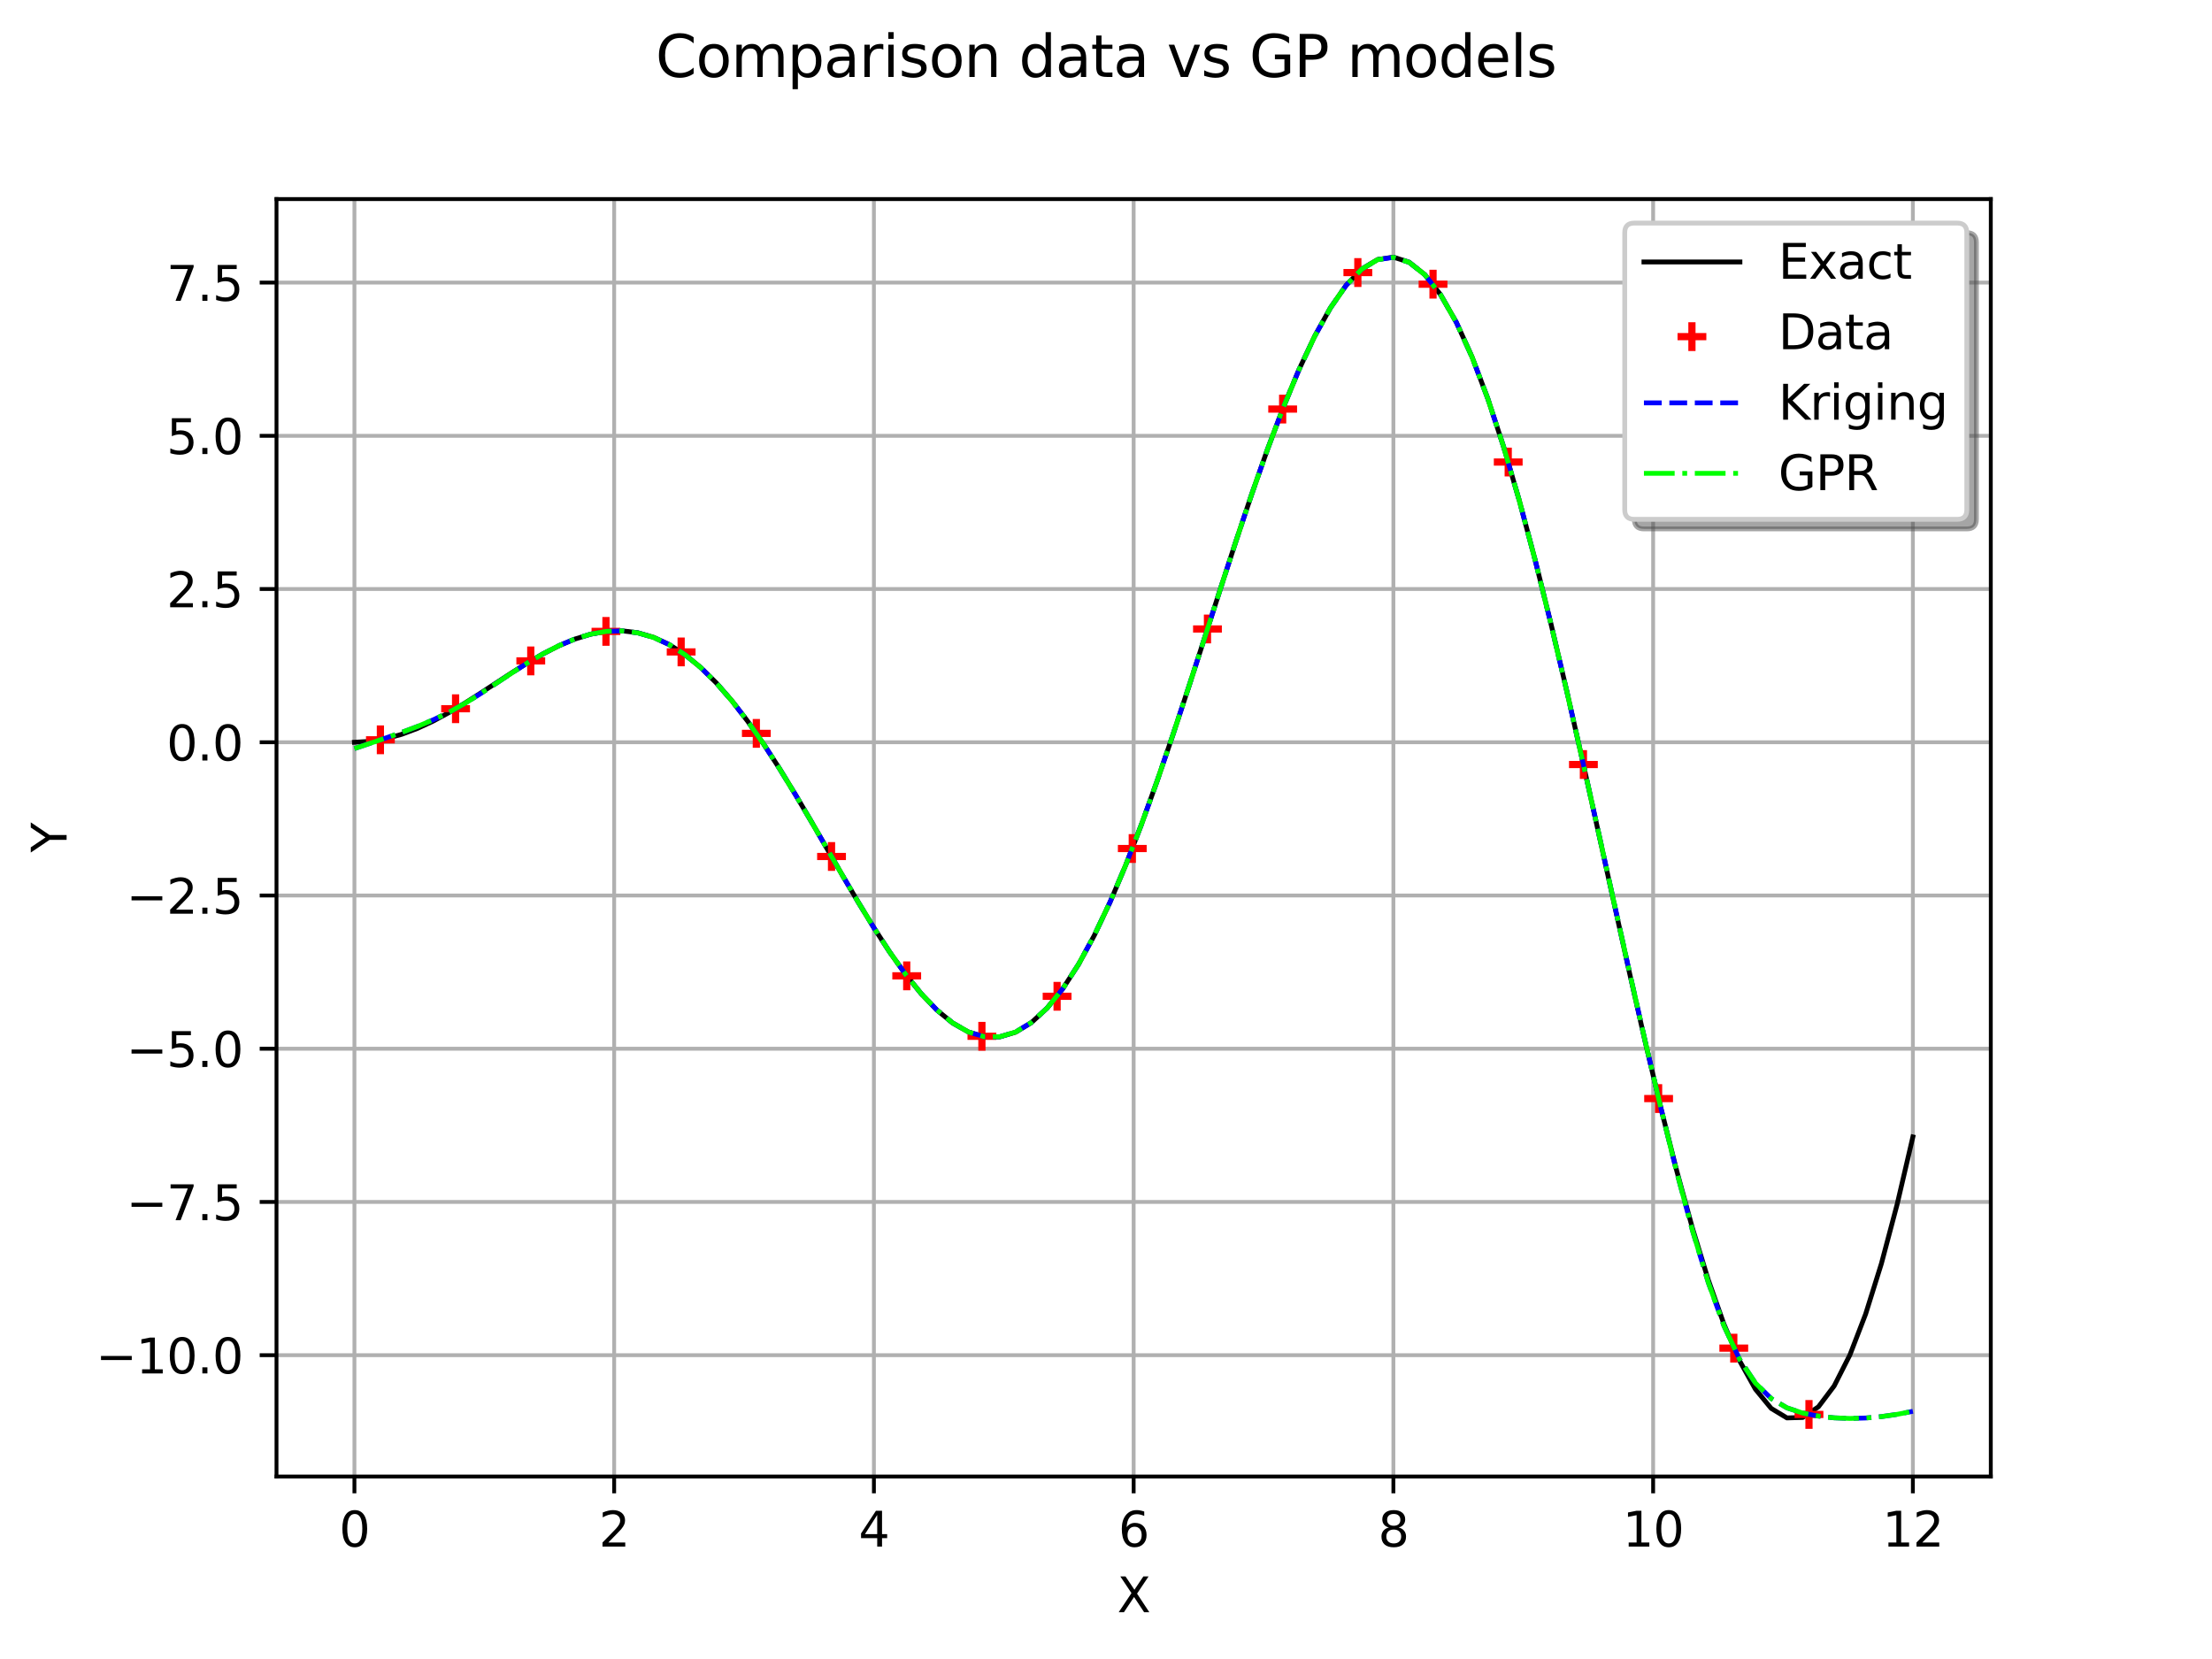 <?xml version="1.0" encoding="utf-8" standalone="no"?>
<!DOCTYPE svg PUBLIC "-//W3C//DTD SVG 1.1//EN"
  "http://www.w3.org/Graphics/SVG/1.1/DTD/svg11.dtd">
<svg xmlns:xlink="http://www.w3.org/1999/xlink" width="460.8pt" height="345.6pt" viewBox="0 0 460.8 345.6" xmlns="http://www.w3.org/2000/svg" version="1.1">
 <defs>
  <style type="text/css">*{stroke-linejoin: round; stroke-linecap: butt}</style>
 </defs>
 <g id="figure_1">
  <g id="patch_1">
   <path d="M 0 345.6 
L 460.8 345.6 
L 460.8 0 
L 0 0 
z
" style="fill: #ffffff"/>
  </g>
  <g id="axes_1">
   <g id="patch_2">
    <path d="M 57.6 307.584 
L 414.72 307.584 
L 414.72 41.472 
L 57.6 41.472 
z
" style="fill: #ffffff"/>
   </g>
   <g id="matplotlib.axis_1">
    <g id="xtick_1">
     <g id="line2d_1">
      <path d="M 73.833 307.584 
L 73.833 41.472 
" clip-path="url(#pf63cdd4a06)" style="fill: none; stroke: #b0b0b0; stroke-width: 0.8; stroke-linecap: square"/>
     </g>
     <g id="line2d_2">
      <defs>
       <path id="m09784cb314" d="M 0 0 
L 0 3.5 
" style="stroke: #000000; stroke-width: 0.8"/>
      </defs>
      <g>
       <use xlink:href="#m09784cb314" x="73.833" y="307.584" style="stroke: #000000; stroke-width: 0.8"/>
      </g>
     </g>
     <g id="text_1">
      <!-- 0 -->
      <g transform="translate(70.651 322.182) scale(0.1 -0.1)">
       <defs>
        <path id="DejaVuSans-30" d="M 2034 4250 
Q 1547 4250 1301 3770 
Q 1056 3291 1056 2328 
Q 1056 1369 1301 889 
Q 1547 409 2034 409 
Q 2525 409 2770 889 
Q 3016 1369 3016 2328 
Q 3016 3291 2770 3770 
Q 2525 4250 2034 4250 
z
M 2034 4750 
Q 2819 4750 3233 4129 
Q 3647 3509 3647 2328 
Q 3647 1150 3233 529 
Q 2819 -91 2034 -91 
Q 1250 -91 836 529 
Q 422 1150 422 2328 
Q 422 3509 836 4129 
Q 1250 4750 2034 4750 
z
" transform="scale(0.016)"/>
       </defs>
       <use xlink:href="#DejaVuSans-30"/>
      </g>
     </g>
    </g>
    <g id="xtick_2">
     <g id="line2d_3">
      <path d="M 127.942 307.584 
L 127.942 41.472 
" clip-path="url(#pf63cdd4a06)" style="fill: none; stroke: #b0b0b0; stroke-width: 0.8; stroke-linecap: square"/>
     </g>
     <g id="line2d_4">
      <g>
       <use xlink:href="#m09784cb314" x="127.942" y="307.584" style="stroke: #000000; stroke-width: 0.8"/>
      </g>
     </g>
     <g id="text_2">
      <!-- 2 -->
      <g transform="translate(124.761 322.182) scale(0.1 -0.1)">
       <defs>
        <path id="DejaVuSans-32" d="M 1228 531 
L 3431 531 
L 3431 0 
L 469 0 
L 469 531 
Q 828 903 1448 1529 
Q 2069 2156 2228 2338 
Q 2531 2678 2651 2914 
Q 2772 3150 2772 3378 
Q 2772 3750 2511 3984 
Q 2250 4219 1831 4219 
Q 1534 4219 1204 4116 
Q 875 4013 500 3803 
L 500 4441 
Q 881 4594 1212 4672 
Q 1544 4750 1819 4750 
Q 2544 4750 2975 4387 
Q 3406 4025 3406 3419 
Q 3406 3131 3298 2873 
Q 3191 2616 2906 2266 
Q 2828 2175 2409 1742 
Q 1991 1309 1228 531 
z
" transform="scale(0.016)"/>
       </defs>
       <use xlink:href="#DejaVuSans-32"/>
      </g>
     </g>
    </g>
    <g id="xtick_3">
     <g id="line2d_5">
      <path d="M 182.051 307.584 
L 182.051 41.472 
" clip-path="url(#pf63cdd4a06)" style="fill: none; stroke: #b0b0b0; stroke-width: 0.8; stroke-linecap: square"/>
     </g>
     <g id="line2d_6">
      <g>
       <use xlink:href="#m09784cb314" x="182.051" y="307.584" style="stroke: #000000; stroke-width: 0.8"/>
      </g>
     </g>
     <g id="text_3">
      <!-- 4 -->
      <g transform="translate(178.87 322.182) scale(0.1 -0.1)">
       <defs>
        <path id="DejaVuSans-34" d="M 2419 4116 
L 825 1625 
L 2419 1625 
L 2419 4116 
z
M 2253 4666 
L 3047 4666 
L 3047 1625 
L 3713 1625 
L 3713 1100 
L 3047 1100 
L 3047 0 
L 2419 0 
L 2419 1100 
L 313 1100 
L 313 1709 
L 2253 4666 
z
" transform="scale(0.016)"/>
       </defs>
       <use xlink:href="#DejaVuSans-34"/>
      </g>
     </g>
    </g>
    <g id="xtick_4">
     <g id="line2d_7">
      <path d="M 236.16 307.584 
L 236.16 41.472 
" clip-path="url(#pf63cdd4a06)" style="fill: none; stroke: #b0b0b0; stroke-width: 0.8; stroke-linecap: square"/>
     </g>
     <g id="line2d_8">
      <g>
       <use xlink:href="#m09784cb314" x="236.16" y="307.584" style="stroke: #000000; stroke-width: 0.8"/>
      </g>
     </g>
     <g id="text_4">
      <!-- 6 -->
      <g transform="translate(232.979 322.182) scale(0.1 -0.1)">
       <defs>
        <path id="DejaVuSans-36" d="M 2113 2584 
Q 1688 2584 1439 2293 
Q 1191 2003 1191 1497 
Q 1191 994 1439 701 
Q 1688 409 2113 409 
Q 2538 409 2786 701 
Q 3034 994 3034 1497 
Q 3034 2003 2786 2293 
Q 2538 2584 2113 2584 
z
M 3366 4563 
L 3366 3988 
Q 3128 4100 2886 4159 
Q 2644 4219 2406 4219 
Q 1781 4219 1451 3797 
Q 1122 3375 1075 2522 
Q 1259 2794 1537 2939 
Q 1816 3084 2150 3084 
Q 2853 3084 3261 2657 
Q 3669 2231 3669 1497 
Q 3669 778 3244 343 
Q 2819 -91 2113 -91 
Q 1303 -91 875 529 
Q 447 1150 447 2328 
Q 447 3434 972 4092 
Q 1497 4750 2381 4750 
Q 2619 4750 2861 4703 
Q 3103 4656 3366 4563 
z
" transform="scale(0.016)"/>
       </defs>
       <use xlink:href="#DejaVuSans-36"/>
      </g>
     </g>
    </g>
    <g id="xtick_5">
     <g id="line2d_9">
      <path d="M 290.269 307.584 
L 290.269 41.472 
" clip-path="url(#pf63cdd4a06)" style="fill: none; stroke: #b0b0b0; stroke-width: 0.8; stroke-linecap: square"/>
     </g>
     <g id="line2d_10">
      <g>
       <use xlink:href="#m09784cb314" x="290.269" y="307.584" style="stroke: #000000; stroke-width: 0.8"/>
      </g>
     </g>
     <g id="text_5">
      <!-- 8 -->
      <g transform="translate(287.088 322.182) scale(0.1 -0.1)">
       <defs>
        <path id="DejaVuSans-38" d="M 2034 2216 
Q 1584 2216 1326 1975 
Q 1069 1734 1069 1313 
Q 1069 891 1326 650 
Q 1584 409 2034 409 
Q 2484 409 2743 651 
Q 3003 894 3003 1313 
Q 3003 1734 2745 1975 
Q 2488 2216 2034 2216 
z
M 1403 2484 
Q 997 2584 770 2862 
Q 544 3141 544 3541 
Q 544 4100 942 4425 
Q 1341 4750 2034 4750 
Q 2731 4750 3128 4425 
Q 3525 4100 3525 3541 
Q 3525 3141 3298 2862 
Q 3072 2584 2669 2484 
Q 3125 2378 3379 2068 
Q 3634 1759 3634 1313 
Q 3634 634 3220 271 
Q 2806 -91 2034 -91 
Q 1263 -91 848 271 
Q 434 634 434 1313 
Q 434 1759 690 2068 
Q 947 2378 1403 2484 
z
M 1172 3481 
Q 1172 3119 1398 2916 
Q 1625 2713 2034 2713 
Q 2441 2713 2670 2916 
Q 2900 3119 2900 3481 
Q 2900 3844 2670 4047 
Q 2441 4250 2034 4250 
Q 1625 4250 1398 4047 
Q 1172 3844 1172 3481 
z
" transform="scale(0.016)"/>
       </defs>
       <use xlink:href="#DejaVuSans-38"/>
      </g>
     </g>
    </g>
    <g id="xtick_6">
     <g id="line2d_11">
      <path d="M 344.378 307.584 
L 344.378 41.472 
" clip-path="url(#pf63cdd4a06)" style="fill: none; stroke: #b0b0b0; stroke-width: 0.8; stroke-linecap: square"/>
     </g>
     <g id="line2d_12">
      <g>
       <use xlink:href="#m09784cb314" x="344.378" y="307.584" style="stroke: #000000; stroke-width: 0.8"/>
      </g>
     </g>
     <g id="text_6">
      <!-- 10 -->
      <g transform="translate(338.016 322.182) scale(0.1 -0.1)">
       <defs>
        <path id="DejaVuSans-31" d="M 794 531 
L 1825 531 
L 1825 4091 
L 703 3866 
L 703 4441 
L 1819 4666 
L 2450 4666 
L 2450 531 
L 3481 531 
L 3481 0 
L 794 0 
L 794 531 
z
" transform="scale(0.016)"/>
       </defs>
       <use xlink:href="#DejaVuSans-31"/>
       <use xlink:href="#DejaVuSans-30" transform="translate(63.623 0)"/>
      </g>
     </g>
    </g>
    <g id="xtick_7">
     <g id="line2d_13">
      <path d="M 398.487 307.584 
L 398.487 41.472 
" clip-path="url(#pf63cdd4a06)" style="fill: none; stroke: #b0b0b0; stroke-width: 0.8; stroke-linecap: square"/>
     </g>
     <g id="line2d_14">
      <g>
       <use xlink:href="#m09784cb314" x="398.487" y="307.584" style="stroke: #000000; stroke-width: 0.8"/>
      </g>
     </g>
     <g id="text_7">
      <!-- 12 -->
      <g transform="translate(392.125 322.182) scale(0.1 -0.1)">
       <use xlink:href="#DejaVuSans-31"/>
       <use xlink:href="#DejaVuSans-32" transform="translate(63.623 0)"/>
      </g>
     </g>
    </g>
    <g id="text_8">
     <!-- X -->
     <g transform="translate(232.735 335.861) scale(0.1 -0.1)">
      <defs>
       <path id="DejaVuSans-58" d="M 403 4666 
L 1081 4666 
L 2241 2931 
L 3406 4666 
L 4084 4666 
L 2584 2425 
L 4184 0 
L 3506 0 
L 2194 1984 
L 872 0 
L 191 0 
L 1856 2491 
L 403 4666 
z
" transform="scale(0.016)"/>
      </defs>
      <use xlink:href="#DejaVuSans-58"/>
     </g>
    </g>
   </g>
   <g id="matplotlib.axis_2">
    <g id="ytick_1">
     <g id="line2d_15">
      <path d="M 57.6 282.309 
L 414.72 282.309 
" clip-path="url(#pf63cdd4a06)" style="fill: none; stroke: #b0b0b0; stroke-width: 0.8; stroke-linecap: square"/>
     </g>
     <g id="line2d_16">
      <defs>
       <path id="mbbff3cd1c6" d="M 0 0 
L -3.5 0 
" style="stroke: #000000; stroke-width: 0.8"/>
      </defs>
      <g>
       <use xlink:href="#mbbff3cd1c6" x="57.6" y="282.309" style="stroke: #000000; stroke-width: 0.8"/>
      </g>
     </g>
     <g id="text_9">
      <!-- −10.0 -->
      <g transform="translate(19.955 286.108) scale(0.1 -0.1)">
       <defs>
        <path id="DejaVuSans-2212" d="M 678 2272 
L 4684 2272 
L 4684 1741 
L 678 1741 
L 678 2272 
z
" transform="scale(0.016)"/>
        <path id="DejaVuSans-2e" d="M 684 794 
L 1344 794 
L 1344 0 
L 684 0 
L 684 794 
z
" transform="scale(0.016)"/>
       </defs>
       <use xlink:href="#DejaVuSans-2212"/>
       <use xlink:href="#DejaVuSans-31" transform="translate(83.789 0)"/>
       <use xlink:href="#DejaVuSans-30" transform="translate(147.412 0)"/>
       <use xlink:href="#DejaVuSans-2e" transform="translate(211.035 0)"/>
       <use xlink:href="#DejaVuSans-30" transform="translate(242.822 0)"/>
      </g>
     </g>
    </g>
    <g id="ytick_2">
     <g id="line2d_17">
      <path d="M 57.6 250.389 
L 414.72 250.389 
" clip-path="url(#pf63cdd4a06)" style="fill: none; stroke: #b0b0b0; stroke-width: 0.8; stroke-linecap: square"/>
     </g>
     <g id="line2d_18">
      <g>
       <use xlink:href="#mbbff3cd1c6" x="57.6" y="250.389" style="stroke: #000000; stroke-width: 0.8"/>
      </g>
     </g>
     <g id="text_10">
      <!-- −7.5 -->
      <g transform="translate(26.317 254.188) scale(0.1 -0.1)">
       <defs>
        <path id="DejaVuSans-37" d="M 525 4666 
L 3525 4666 
L 3525 4397 
L 1831 0 
L 1172 0 
L 2766 4134 
L 525 4134 
L 525 4666 
z
" transform="scale(0.016)"/>
        <path id="DejaVuSans-35" d="M 691 4666 
L 3169 4666 
L 3169 4134 
L 1269 4134 
L 1269 2991 
Q 1406 3038 1543 3061 
Q 1681 3084 1819 3084 
Q 2600 3084 3056 2656 
Q 3513 2228 3513 1497 
Q 3513 744 3044 326 
Q 2575 -91 1722 -91 
Q 1428 -91 1123 -41 
Q 819 9 494 109 
L 494 744 
Q 775 591 1075 516 
Q 1375 441 1709 441 
Q 2250 441 2565 725 
Q 2881 1009 2881 1497 
Q 2881 1984 2565 2268 
Q 2250 2553 1709 2553 
Q 1456 2553 1204 2497 
Q 953 2441 691 2322 
L 691 4666 
z
" transform="scale(0.016)"/>
       </defs>
       <use xlink:href="#DejaVuSans-2212"/>
       <use xlink:href="#DejaVuSans-37" transform="translate(83.789 0)"/>
       <use xlink:href="#DejaVuSans-2e" transform="translate(147.412 0)"/>
       <use xlink:href="#DejaVuSans-35" transform="translate(179.199 0)"/>
      </g>
     </g>
    </g>
    <g id="ytick_3">
     <g id="line2d_19">
      <path d="M 57.6 218.468 
L 414.72 218.468 
" clip-path="url(#pf63cdd4a06)" style="fill: none; stroke: #b0b0b0; stroke-width: 0.8; stroke-linecap: square"/>
     </g>
     <g id="line2d_20">
      <g>
       <use xlink:href="#mbbff3cd1c6" x="57.6" y="218.468" style="stroke: #000000; stroke-width: 0.8"/>
      </g>
     </g>
     <g id="text_11">
      <!-- −5.0 -->
      <g transform="translate(26.317 222.267) scale(0.1 -0.1)">
       <use xlink:href="#DejaVuSans-2212"/>
       <use xlink:href="#DejaVuSans-35" transform="translate(83.789 0)"/>
       <use xlink:href="#DejaVuSans-2e" transform="translate(147.412 0)"/>
       <use xlink:href="#DejaVuSans-30" transform="translate(179.199 0)"/>
      </g>
     </g>
    </g>
    <g id="ytick_4">
     <g id="line2d_21">
      <path d="M 57.6 186.547 
L 414.72 186.547 
" clip-path="url(#pf63cdd4a06)" style="fill: none; stroke: #b0b0b0; stroke-width: 0.8; stroke-linecap: square"/>
     </g>
     <g id="line2d_22">
      <g>
       <use xlink:href="#mbbff3cd1c6" x="57.6" y="186.547" style="stroke: #000000; stroke-width: 0.8"/>
      </g>
     </g>
     <g id="text_12">
      <!-- −2.5 -->
      <g transform="translate(26.317 190.347) scale(0.1 -0.1)">
       <use xlink:href="#DejaVuSans-2212"/>
       <use xlink:href="#DejaVuSans-32" transform="translate(83.789 0)"/>
       <use xlink:href="#DejaVuSans-2e" transform="translate(147.412 0)"/>
       <use xlink:href="#DejaVuSans-35" transform="translate(179.199 0)"/>
      </g>
     </g>
    </g>
    <g id="ytick_5">
     <g id="line2d_23">
      <path d="M 57.6 154.627 
L 414.72 154.627 
" clip-path="url(#pf63cdd4a06)" style="fill: none; stroke: #b0b0b0; stroke-width: 0.8; stroke-linecap: square"/>
     </g>
     <g id="line2d_24">
      <g>
       <use xlink:href="#mbbff3cd1c6" x="57.6" y="154.627" style="stroke: #000000; stroke-width: 0.8"/>
      </g>
     </g>
     <g id="text_13">
      <!-- 0.0 -->
      <g transform="translate(34.697 158.426) scale(0.1 -0.1)">
       <use xlink:href="#DejaVuSans-30"/>
       <use xlink:href="#DejaVuSans-2e" transform="translate(63.623 0)"/>
       <use xlink:href="#DejaVuSans-30" transform="translate(95.41 0)"/>
      </g>
     </g>
    </g>
    <g id="ytick_6">
     <g id="line2d_25">
      <path d="M 57.6 122.706 
L 414.72 122.706 
" clip-path="url(#pf63cdd4a06)" style="fill: none; stroke: #b0b0b0; stroke-width: 0.8; stroke-linecap: square"/>
     </g>
     <g id="line2d_26">
      <g>
       <use xlink:href="#mbbff3cd1c6" x="57.6" y="122.706" style="stroke: #000000; stroke-width: 0.8"/>
      </g>
     </g>
     <g id="text_14">
      <!-- 2.5 -->
      <g transform="translate(34.697 126.505) scale(0.1 -0.1)">
       <use xlink:href="#DejaVuSans-32"/>
       <use xlink:href="#DejaVuSans-2e" transform="translate(63.623 0)"/>
       <use xlink:href="#DejaVuSans-35" transform="translate(95.41 0)"/>
      </g>
     </g>
    </g>
    <g id="ytick_7">
     <g id="line2d_27">
      <path d="M 57.6 90.786 
L 414.72 90.786 
" clip-path="url(#pf63cdd4a06)" style="fill: none; stroke: #b0b0b0; stroke-width: 0.8; stroke-linecap: square"/>
     </g>
     <g id="line2d_28">
      <g>
       <use xlink:href="#mbbff3cd1c6" x="57.6" y="90.786" style="stroke: #000000; stroke-width: 0.8"/>
      </g>
     </g>
     <g id="text_15">
      <!-- 5.0 -->
      <g transform="translate(34.697 94.585) scale(0.1 -0.1)">
       <use xlink:href="#DejaVuSans-35"/>
       <use xlink:href="#DejaVuSans-2e" transform="translate(63.623 0)"/>
       <use xlink:href="#DejaVuSans-30" transform="translate(95.41 0)"/>
      </g>
     </g>
    </g>
    <g id="ytick_8">
     <g id="line2d_29">
      <path d="M 57.6 58.865 
L 414.72 58.865 
" clip-path="url(#pf63cdd4a06)" style="fill: none; stroke: #b0b0b0; stroke-width: 0.8; stroke-linecap: square"/>
     </g>
     <g id="line2d_30">
      <g>
       <use xlink:href="#mbbff3cd1c6" x="57.6" y="58.865" style="stroke: #000000; stroke-width: 0.8"/>
      </g>
     </g>
     <g id="text_16">
      <!-- 7.5 -->
      <g transform="translate(34.697 62.664) scale(0.1 -0.1)">
       <use xlink:href="#DejaVuSans-37"/>
       <use xlink:href="#DejaVuSans-2e" transform="translate(63.623 0)"/>
       <use xlink:href="#DejaVuSans-35" transform="translate(95.41 0)"/>
      </g>
     </g>
    </g>
    <g id="text_17">
     <!-- Y -->
     <g transform="translate(13.875 177.582) rotate(-90) scale(0.1 -0.1)">
      <defs>
       <path id="DejaVuSans-59" d="M -13 4666 
L 666 4666 
L 1959 2747 
L 3244 4666 
L 3922 4666 
L 2272 2222 
L 2272 0 
L 1638 0 
L 1638 2222 
L -13 4666 
z
" transform="scale(0.016)"/>
      </defs>
      <use xlink:href="#DejaVuSans-59"/>
     </g>
    </g>
   </g>
   <g id="line2d_31">
    <path d="M 73.833 154.627 
L 77.112 154.44 
L 80.391 153.884 
L 83.671 152.975 
L 86.95 151.742 
L 90.229 150.219 
L 93.509 148.453 
L 96.788 146.499 
L 100.067 144.416 
L 103.347 142.271 
L 106.626 140.135 
L 109.905 138.08 
L 113.185 136.18 
L 116.464 134.507 
L 119.743 133.132 
L 123.023 132.119 
L 126.302 131.527 
L 129.581 131.41 
L 132.861 131.809 
L 136.14 132.758 
L 139.42 134.278 
L 142.699 136.379 
L 145.978 139.057 
L 149.258 142.297 
L 152.537 146.068 
L 155.816 150.33 
L 159.096 155.026 
L 162.375 160.091 
L 165.654 165.446 
L 168.934 171.006 
L 172.213 176.673 
L 175.492 182.346 
L 178.772 187.918 
L 182.051 193.279 
L 185.33 198.317 
L 188.61 202.922 
L 191.889 206.989 
L 195.168 210.414 
L 198.448 213.106 
L 201.727 214.979 
L 205.006 215.961 
L 208.286 215.992 
L 211.565 215.027 
L 214.844 213.038 
L 218.124 210.012 
L 221.403 205.956 
L 224.682 200.893 
L 227.962 194.868 
L 231.241 187.939 
L 234.52 180.188 
L 237.8 171.709 
L 241.079 162.614 
L 244.358 153.03 
L 247.638 143.095 
L 250.917 132.958 
L 254.196 122.778 
L 257.476 112.719 
L 260.755 102.947 
L 264.034 93.629 
L 267.314 84.933 
L 270.593 77.017 
L 273.872 70.035 
L 277.152 64.127 
L 280.431 59.424 
L 283.71 56.036 
L 286.99 54.06 
L 290.269 53.568 
L 293.548 54.614 
L 296.828 57.226 
L 300.107 61.409 
L 303.386 67.143 
L 306.666 74.382 
L 309.945 83.053 
L 313.224 93.062 
L 316.504 104.288 
L 319.783 116.589 
L 323.062 129.802 
L 326.342 143.745 
L 329.621 158.22 
L 332.9 173.016 
L 336.18 187.913 
L 339.459 202.682 
L 342.739 217.091 
L 346.018 230.91 
L 349.297 243.91 
L 352.577 255.872 
L 355.856 266.587 
L 359.135 275.862 
L 362.415 283.521 
L 365.694 289.409 
L 368.973 293.396 
L 372.253 295.379 
L 375.532 295.284 
L 378.811 293.067 
L 382.091 288.716 
L 385.37 282.251 
L 388.649 273.729 
L 391.929 263.234 
L 395.208 250.888 
L 398.487 236.84 
" clip-path="url(#pf63cdd4a06)" style="fill: none; stroke: #000000; stroke-linecap: square"/>
   </g>
   <g id="PathCollection_1">
    <defs>
     <path id="mcafa17e8c8" d="M -3 0 
L 3 0 
M 0 3 
L 0 -3 
" style="stroke: #ff0000; stroke-width: 1.5"/>
    </defs>
    <g clip-path="url(#pf63cdd4a06)">
     <use xlink:href="#mcafa17e8c8" x="79.244" y="154.119" style="fill: #ff0000; stroke: #ff0000; stroke-width: 1.5"/>
     <use xlink:href="#mcafa17e8c8" x="94.907" y="147.64" style="fill: #ff0000; stroke: #ff0000; stroke-width: 1.5"/>
     <use xlink:href="#mcafa17e8c8" x="110.57" y="137.68" style="fill: #ff0000; stroke: #ff0000; stroke-width: 1.5"/>
     <use xlink:href="#mcafa17e8c8" x="126.233" y="131.535" style="fill: #ff0000; stroke: #ff0000; stroke-width: 1.5"/>
     <use xlink:href="#mcafa17e8c8" x="141.896" y="135.811" style="fill: #ff0000; stroke: #ff0000; stroke-width: 1.5"/>
     <use xlink:href="#mcafa17e8c8" x="157.559" y="152.776" style="fill: #ff0000; stroke: #ff0000; stroke-width: 1.5"/>
     <use xlink:href="#mcafa17e8c8" x="173.223" y="178.424" style="fill: #ff0000; stroke: #ff0000; stroke-width: 1.5"/>
     <use xlink:href="#mcafa17e8c8" x="188.886" y="203.287" style="fill: #ff0000; stroke: #ff0000; stroke-width: 1.5"/>
     <use xlink:href="#mcafa17e8c8" x="204.549" y="215.88" style="fill: #ff0000; stroke: #ff0000; stroke-width: 1.5"/>
     <use xlink:href="#mcafa17e8c8" x="220.212" y="207.547" style="fill: #ff0000; stroke: #ff0000; stroke-width: 1.5"/>
     <use xlink:href="#mcafa17e8c8" x="235.875" y="176.767" style="fill: #ff0000; stroke: #ff0000; stroke-width: 1.5"/>
     <use xlink:href="#mcafa17e8c8" x="251.538" y="131.028" style="fill: #ff0000; stroke: #ff0000; stroke-width: 1.5"/>
     <use xlink:href="#mcafa17e8c8" x="267.202" y="85.218" style="fill: #ff0000; stroke: #ff0000; stroke-width: 1.5"/>
     <use xlink:href="#mcafa17e8c8" x="282.865" y="56.778" style="fill: #ff0000; stroke: #ff0000; stroke-width: 1.5"/>
     <use xlink:href="#mcafa17e8c8" x="298.528" y="59.199" style="fill: #ff0000; stroke: #ff0000; stroke-width: 1.5"/>
     <use xlink:href="#mcafa17e8c8" x="314.191" y="96.25" style="fill: #ff0000; stroke: #ff0000; stroke-width: 1.5"/>
     <use xlink:href="#mcafa17e8c8" x="329.854" y="159.263" style="fill: #ff0000; stroke: #ff0000; stroke-width: 1.5"/>
     <use xlink:href="#mcafa17e8c8" x="345.517" y="228.848" style="fill: #ff0000; stroke: #ff0000; stroke-width: 1.5"/>
     <use xlink:href="#mcafa17e8c8" x="361.18" y="280.839" style="fill: #ff0000; stroke: #ff0000; stroke-width: 1.5"/>
     <use xlink:href="#mcafa17e8c8" x="376.844" y="294.653" style="fill: #ff0000; stroke: #ff0000; stroke-width: 1.5"/>
    </g>
   </g>
   <g id="line2d_32">
    <path d="M 73.833 155.938 
L 77.112 154.841 
L 80.391 153.728 
L 83.671 152.578 
L 86.95 151.341 
L 90.229 149.961 
L 93.509 148.385 
L 96.788 146.562 
L 100.067 144.522 
L 103.347 142.363 
L 106.626 140.185 
L 109.905 138.087 
L 113.185 136.165 
L 116.464 134.489 
L 119.743 133.117 
L 123.023 132.109 
L 126.302 131.528 
L 129.581 131.428 
L 132.861 131.838 
L 136.14 132.782 
L 139.42 134.286 
L 142.699 136.38 
L 145.978 139.069 
L 149.258 142.318 
L 152.537 146.086 
L 155.816 150.334 
L 159.096 155.027 
L 162.375 160.101 
L 165.654 165.462 
L 168.934 171.018 
L 172.213 176.676 
L 175.492 182.343 
L 178.772 187.915 
L 182.051 193.278 
L 185.33 198.319 
L 188.61 202.923 
L 191.889 206.978 
L 195.168 210.394 
L 198.448 213.089 
L 201.727 214.974 
L 205.006 215.96 
L 208.286 215.973 
L 211.565 214.995 
L 214.844 213.012 
L 218.124 210.006 
L 221.403 205.953 
L 224.682 200.872 
L 227.962 194.835 
L 231.241 187.915 
L 234.52 180.183 
L 237.8 171.707 
L 241.079 162.601 
L 244.358 153.01 
L 247.638 143.08 
L 250.917 132.956 
L 254.196 122.784 
L 257.476 112.725 
L 260.755 102.949 
L 264.034 93.627 
L 267.314 84.933 
L 270.593 77.034 
L 273.872 70.063 
L 277.152 64.149 
L 280.431 59.428 
L 283.71 56.04 
L 286.99 54.091 
L 290.269 53.616 
L 293.548 54.65 
L 296.828 57.234 
L 300.107 61.414 
L 303.386 67.171 
L 306.666 74.418 
L 309.945 83.075 
L 313.224 93.063 
L 316.504 104.304 
L 319.783 116.642 
L 323.062 129.873 
L 326.342 143.799 
L 329.621 158.224 
L 332.9 172.954 
L 336.18 187.791 
L 339.459 202.534 
L 342.739 216.983 
L 346.018 230.938 
L 349.297 244.162 
L 352.577 256.34 
L 355.856 267.135 
L 359.135 276.207 
L 362.415 283.214 
L 365.694 288.125 
L 368.973 291.339 
L 372.253 293.28 
L 375.532 294.365 
L 378.811 294.997 
L 382.091 295.362 
L 385.37 295.488 
L 388.649 295.396 
L 391.929 295.105 
L 395.208 294.634 
L 398.487 293.999 
" clip-path="url(#pf63cdd4a06)" style="fill: none; stroke-dasharray: 3.7,1.6; stroke-dashoffset: 0; stroke: #0000ff"/>
   </g>
   <g id="patch_3">
    <path d="M 57.6 307.584 
L 57.6 41.472 
" style="fill: none; stroke: #000000; stroke-width: 0.8; stroke-linejoin: miter; stroke-linecap: square"/>
   </g>
   <g id="patch_4">
    <path d="M 414.72 307.584 
L 414.72 41.472 
" style="fill: none; stroke: #000000; stroke-width: 0.8; stroke-linejoin: miter; stroke-linecap: square"/>
   </g>
   <g id="patch_5">
    <path d="M 57.6 307.584 
L 414.72 307.584 
" style="fill: none; stroke: #000000; stroke-width: 0.8; stroke-linejoin: miter; stroke-linecap: square"/>
   </g>
   <g id="patch_6">
    <path d="M 57.6 41.472 
L 414.72 41.472 
" style="fill: none; stroke: #000000; stroke-width: 0.8; stroke-linejoin: miter; stroke-linecap: square"/>
   </g>
   <g id="line2d_33">
    <path d="M 73.833 155.938 
L 77.112 154.841 
L 80.391 153.728 
L 83.671 152.578 
L 86.95 151.341 
L 90.229 149.961 
L 93.509 148.385 
L 96.788 146.562 
L 100.067 144.522 
L 103.347 142.363 
L 106.626 140.185 
L 109.905 138.087 
L 113.185 136.165 
L 116.464 134.489 
L 119.743 133.117 
L 123.023 132.109 
L 126.302 131.528 
L 129.581 131.428 
L 132.861 131.838 
L 136.14 132.782 
L 139.42 134.286 
L 142.699 136.38 
L 145.978 139.069 
L 149.258 142.318 
L 152.537 146.086 
L 155.816 150.334 
L 159.096 155.027 
L 162.375 160.101 
L 165.654 165.462 
L 168.934 171.018 
L 172.213 176.676 
L 175.492 182.343 
L 178.772 187.915 
L 182.051 193.278 
L 185.33 198.319 
L 188.61 202.923 
L 191.889 206.978 
L 195.168 210.394 
L 198.448 213.089 
L 201.727 214.974 
L 205.006 215.96 
L 208.286 215.973 
L 211.565 214.995 
L 214.844 213.012 
L 218.124 210.006 
L 221.403 205.953 
L 224.682 200.872 
L 227.962 194.835 
L 231.241 187.915 
L 234.52 180.183 
L 237.8 171.707 
L 241.079 162.601 
L 244.358 153.01 
L 247.638 143.08 
L 250.917 132.956 
L 254.196 122.784 
L 257.476 112.725 
L 260.755 102.949 
L 264.034 93.627 
L 267.314 84.933 
L 270.593 77.034 
L 273.872 70.063 
L 277.152 64.149 
L 280.431 59.428 
L 283.71 56.04 
L 286.99 54.091 
L 290.269 53.616 
L 293.548 54.65 
L 296.828 57.234 
L 300.107 61.414 
L 303.386 67.171 
L 306.666 74.418 
L 309.945 83.075 
L 313.224 93.063 
L 316.504 104.304 
L 319.783 116.642 
L 323.062 129.873 
L 326.342 143.799 
L 329.621 158.224 
L 332.9 172.954 
L 336.18 187.791 
L 339.459 202.534 
L 342.739 216.983 
L 346.018 230.938 
L 349.297 244.162 
L 352.577 256.34 
L 355.856 267.135 
L 359.135 276.207 
L 362.415 283.214 
L 365.694 288.125 
L 368.973 291.339 
L 372.253 293.28 
L 375.532 294.365 
L 378.811 294.997 
L 382.091 295.362 
L 385.37 295.488 
L 388.649 295.396 
L 391.929 295.105 
L 395.208 294.634 
L 398.487 293.999 
" clip-path="url(#pf63cdd4a06)" style="fill: none; stroke-dasharray: 6.4,1.6,1,1.6; stroke-dashoffset: 0; stroke: #00ff00"/>
   </g>
   <g id="legend_1">
    <g id="patch_7">
     <path d="M 342.461 110.184 
L 409.72 110.184 
Q 411.72 110.184 411.72 108.184 
L 411.72 50.472 
Q 411.72 48.472 409.72 48.472 
L 342.461 48.472 
Q 340.461 48.472 340.461 50.472 
L 340.461 108.184 
Q 340.461 110.184 342.461 110.184 
z
" style="fill: #4d4d4d; opacity: 0.5; stroke: #4d4d4d; stroke-linejoin: miter"/>
    </g>
    <g id="patch_8">
     <path d="M 340.461 108.184 
L 407.72 108.184 
Q 409.72 108.184 409.72 106.184 
L 409.72 48.472 
Q 409.72 46.472 407.72 46.472 
L 340.461 46.472 
Q 338.461 46.472 338.461 48.472 
L 338.461 106.184 
Q 338.461 108.184 340.461 108.184 
z
" style="fill: #ffffff; stroke: #cccccc; stroke-linejoin: miter"/>
    </g>
    <g id="line2d_34">
     <path d="M 342.461 54.57 
L 352.461 54.57 
L 362.461 54.57 
" style="fill: none; stroke: #000000; stroke-linecap: square"/>
    </g>
    <g id="text_18">
     <!-- Exact -->
     <g transform="translate(370.461 58.07) scale(0.1 -0.1)">
      <defs>
       <path id="DejaVuSans-45" d="M 628 4666 
L 3578 4666 
L 3578 4134 
L 1259 4134 
L 1259 2753 
L 3481 2753 
L 3481 2222 
L 1259 2222 
L 1259 531 
L 3634 531 
L 3634 0 
L 628 0 
L 628 4666 
z
" transform="scale(0.016)"/>
       <path id="DejaVuSans-78" d="M 3513 3500 
L 2247 1797 
L 3578 0 
L 2900 0 
L 1881 1375 
L 863 0 
L 184 0 
L 1544 1831 
L 300 3500 
L 978 3500 
L 1906 2253 
L 2834 3500 
L 3513 3500 
z
" transform="scale(0.016)"/>
       <path id="DejaVuSans-61" d="M 2194 1759 
Q 1497 1759 1228 1600 
Q 959 1441 959 1056 
Q 959 750 1161 570 
Q 1363 391 1709 391 
Q 2188 391 2477 730 
Q 2766 1069 2766 1631 
L 2766 1759 
L 2194 1759 
z
M 3341 1997 
L 3341 0 
L 2766 0 
L 2766 531 
Q 2569 213 2275 61 
Q 1981 -91 1556 -91 
Q 1019 -91 701 211 
Q 384 513 384 1019 
Q 384 1609 779 1909 
Q 1175 2209 1959 2209 
L 2766 2209 
L 2766 2266 
Q 2766 2663 2505 2880 
Q 2244 3097 1772 3097 
Q 1472 3097 1187 3025 
Q 903 2953 641 2809 
L 641 3341 
Q 956 3463 1253 3523 
Q 1550 3584 1831 3584 
Q 2591 3584 2966 3190 
Q 3341 2797 3341 1997 
z
" transform="scale(0.016)"/>
       <path id="DejaVuSans-63" d="M 3122 3366 
L 3122 2828 
Q 2878 2963 2633 3030 
Q 2388 3097 2138 3097 
Q 1578 3097 1268 2742 
Q 959 2388 959 1747 
Q 959 1106 1268 751 
Q 1578 397 2138 397 
Q 2388 397 2633 464 
Q 2878 531 3122 666 
L 3122 134 
Q 2881 22 2623 -34 
Q 2366 -91 2075 -91 
Q 1284 -91 818 406 
Q 353 903 353 1747 
Q 353 2603 823 3093 
Q 1294 3584 2113 3584 
Q 2378 3584 2631 3529 
Q 2884 3475 3122 3366 
z
" transform="scale(0.016)"/>
       <path id="DejaVuSans-74" d="M 1172 4494 
L 1172 3500 
L 2356 3500 
L 2356 3053 
L 1172 3053 
L 1172 1153 
Q 1172 725 1289 603 
Q 1406 481 1766 481 
L 2356 481 
L 2356 0 
L 1766 0 
Q 1100 0 847 248 
Q 594 497 594 1153 
L 594 3053 
L 172 3053 
L 172 3500 
L 594 3500 
L 594 4494 
L 1172 4494 
z
" transform="scale(0.016)"/>
      </defs>
      <use xlink:href="#DejaVuSans-45"/>
      <use xlink:href="#DejaVuSans-78" transform="translate(63.184 0)"/>
      <use xlink:href="#DejaVuSans-61" transform="translate(122.363 0)"/>
      <use xlink:href="#DejaVuSans-63" transform="translate(183.643 0)"/>
      <use xlink:href="#DejaVuSans-74" transform="translate(238.623 0)"/>
     </g>
    </g>
    <g id="PathCollection_2">
     <g>
      <use xlink:href="#mcafa17e8c8" x="352.461" y="70.124" style="fill: #ff0000; stroke: #ff0000; stroke-width: 1.5"/>
     </g>
    </g>
    <g id="text_19">
     <!-- Data -->
     <g transform="translate(370.461 72.749) scale(0.1 -0.1)">
      <defs>
       <path id="DejaVuSans-44" d="M 1259 4147 
L 1259 519 
L 2022 519 
Q 2988 519 3436 956 
Q 3884 1394 3884 2338 
Q 3884 3275 3436 3711 
Q 2988 4147 2022 4147 
L 1259 4147 
z
M 628 4666 
L 1925 4666 
Q 3281 4666 3915 4102 
Q 4550 3538 4550 2338 
Q 4550 1131 3912 565 
Q 3275 0 1925 0 
L 628 0 
L 628 4666 
z
" transform="scale(0.016)"/>
      </defs>
      <use xlink:href="#DejaVuSans-44"/>
      <use xlink:href="#DejaVuSans-61" transform="translate(77.002 0)"/>
      <use xlink:href="#DejaVuSans-74" transform="translate(138.281 0)"/>
      <use xlink:href="#DejaVuSans-61" transform="translate(177.49 0)"/>
     </g>
    </g>
    <g id="line2d_35">
     <path d="M 342.461 83.927 
L 352.461 83.927 
L 362.461 83.927 
" style="fill: none; stroke-dasharray: 3.7,1.6; stroke-dashoffset: 0; stroke: #0000ff"/>
    </g>
    <g id="text_20">
     <!-- Kriging -->
     <g transform="translate(370.461 87.427) scale(0.1 -0.1)">
      <defs>
       <path id="DejaVuSans-4b" d="M 628 4666 
L 1259 4666 
L 1259 2694 
L 3353 4666 
L 4166 4666 
L 1850 2491 
L 4331 0 
L 3500 0 
L 1259 2247 
L 1259 0 
L 628 0 
L 628 4666 
z
" transform="scale(0.016)"/>
       <path id="DejaVuSans-72" d="M 2631 2963 
Q 2534 3019 2420 3045 
Q 2306 3072 2169 3072 
Q 1681 3072 1420 2755 
Q 1159 2438 1159 1844 
L 1159 0 
L 581 0 
L 581 3500 
L 1159 3500 
L 1159 2956 
Q 1341 3275 1631 3429 
Q 1922 3584 2338 3584 
Q 2397 3584 2469 3576 
Q 2541 3569 2628 3553 
L 2631 2963 
z
" transform="scale(0.016)"/>
       <path id="DejaVuSans-69" d="M 603 3500 
L 1178 3500 
L 1178 0 
L 603 0 
L 603 3500 
z
M 603 4863 
L 1178 4863 
L 1178 4134 
L 603 4134 
L 603 4863 
z
" transform="scale(0.016)"/>
       <path id="DejaVuSans-67" d="M 2906 1791 
Q 2906 2416 2648 2759 
Q 2391 3103 1925 3103 
Q 1463 3103 1205 2759 
Q 947 2416 947 1791 
Q 947 1169 1205 825 
Q 1463 481 1925 481 
Q 2391 481 2648 825 
Q 2906 1169 2906 1791 
z
M 3481 434 
Q 3481 -459 3084 -895 
Q 2688 -1331 1869 -1331 
Q 1566 -1331 1297 -1286 
Q 1028 -1241 775 -1147 
L 775 -588 
Q 1028 -725 1275 -790 
Q 1522 -856 1778 -856 
Q 2344 -856 2625 -561 
Q 2906 -266 2906 331 
L 2906 616 
Q 2728 306 2450 153 
Q 2172 0 1784 0 
Q 1141 0 747 490 
Q 353 981 353 1791 
Q 353 2603 747 3093 
Q 1141 3584 1784 3584 
Q 2172 3584 2450 3431 
Q 2728 3278 2906 2969 
L 2906 3500 
L 3481 3500 
L 3481 434 
z
" transform="scale(0.016)"/>
       <path id="DejaVuSans-6e" d="M 3513 2113 
L 3513 0 
L 2938 0 
L 2938 2094 
Q 2938 2591 2744 2837 
Q 2550 3084 2163 3084 
Q 1697 3084 1428 2787 
Q 1159 2491 1159 1978 
L 1159 0 
L 581 0 
L 581 3500 
L 1159 3500 
L 1159 2956 
Q 1366 3272 1645 3428 
Q 1925 3584 2291 3584 
Q 2894 3584 3203 3211 
Q 3513 2838 3513 2113 
z
" transform="scale(0.016)"/>
      </defs>
      <use xlink:href="#DejaVuSans-4b"/>
      <use xlink:href="#DejaVuSans-72" transform="translate(65.576 0)"/>
      <use xlink:href="#DejaVuSans-69" transform="translate(106.689 0)"/>
      <use xlink:href="#DejaVuSans-67" transform="translate(134.473 0)"/>
      <use xlink:href="#DejaVuSans-69" transform="translate(197.949 0)"/>
      <use xlink:href="#DejaVuSans-6e" transform="translate(225.732 0)"/>
      <use xlink:href="#DejaVuSans-67" transform="translate(289.111 0)"/>
     </g>
    </g>
    <g id="line2d_36">
     <path d="M 342.461 98.605 
L 352.461 98.605 
L 362.461 98.605 
" style="fill: none; stroke-dasharray: 6.4,1.6,1,1.6; stroke-dashoffset: 0; stroke: #00ff00"/>
    </g>
    <g id="text_21">
     <!-- GPR -->
     <g transform="translate(370.461 102.105) scale(0.1 -0.1)">
      <defs>
       <path id="DejaVuSans-47" d="M 3809 666 
L 3809 1919 
L 2778 1919 
L 2778 2438 
L 4434 2438 
L 4434 434 
Q 4069 175 3628 42 
Q 3188 -91 2688 -91 
Q 1594 -91 976 548 
Q 359 1188 359 2328 
Q 359 3472 976 4111 
Q 1594 4750 2688 4750 
Q 3144 4750 3555 4637 
Q 3966 4525 4313 4306 
L 4313 3634 
Q 3963 3931 3569 4081 
Q 3175 4231 2741 4231 
Q 1884 4231 1454 3753 
Q 1025 3275 1025 2328 
Q 1025 1384 1454 906 
Q 1884 428 2741 428 
Q 3075 428 3337 486 
Q 3600 544 3809 666 
z
" transform="scale(0.016)"/>
       <path id="DejaVuSans-50" d="M 1259 4147 
L 1259 2394 
L 2053 2394 
Q 2494 2394 2734 2622 
Q 2975 2850 2975 3272 
Q 2975 3691 2734 3919 
Q 2494 4147 2053 4147 
L 1259 4147 
z
M 628 4666 
L 2053 4666 
Q 2838 4666 3239 4311 
Q 3641 3956 3641 3272 
Q 3641 2581 3239 2228 
Q 2838 1875 2053 1875 
L 1259 1875 
L 1259 0 
L 628 0 
L 628 4666 
z
" transform="scale(0.016)"/>
       <path id="DejaVuSans-52" d="M 2841 2188 
Q 3044 2119 3236 1894 
Q 3428 1669 3622 1275 
L 4263 0 
L 3584 0 
L 2988 1197 
Q 2756 1666 2539 1819 
Q 2322 1972 1947 1972 
L 1259 1972 
L 1259 0 
L 628 0 
L 628 4666 
L 2053 4666 
Q 2853 4666 3247 4331 
Q 3641 3997 3641 3322 
Q 3641 2881 3436 2590 
Q 3231 2300 2841 2188 
z
M 1259 4147 
L 1259 2491 
L 2053 2491 
Q 2509 2491 2742 2702 
Q 2975 2913 2975 3322 
Q 2975 3731 2742 3939 
Q 2509 4147 2053 4147 
L 1259 4147 
z
" transform="scale(0.016)"/>
      </defs>
      <use xlink:href="#DejaVuSans-47"/>
      <use xlink:href="#DejaVuSans-50" transform="translate(77.49 0)"/>
      <use xlink:href="#DejaVuSans-52" transform="translate(137.793 0)"/>
     </g>
    </g>
   </g>
  </g>
  <g id="text_22">
   <!-- Comparison data vs GP models -->
   <g transform="translate(136.581 16.03) scale(0.12 -0.12)">
    <defs>
     <path id="DejaVuSans-43" d="M 4122 4306 
L 4122 3641 
Q 3803 3938 3442 4084 
Q 3081 4231 2675 4231 
Q 1875 4231 1450 3742 
Q 1025 3253 1025 2328 
Q 1025 1406 1450 917 
Q 1875 428 2675 428 
Q 3081 428 3442 575 
Q 3803 722 4122 1019 
L 4122 359 
Q 3791 134 3420 21 
Q 3050 -91 2638 -91 
Q 1578 -91 968 557 
Q 359 1206 359 2328 
Q 359 3453 968 4101 
Q 1578 4750 2638 4750 
Q 3056 4750 3426 4639 
Q 3797 4528 4122 4306 
z
" transform="scale(0.016)"/>
     <path id="DejaVuSans-6f" d="M 1959 3097 
Q 1497 3097 1228 2736 
Q 959 2375 959 1747 
Q 959 1119 1226 758 
Q 1494 397 1959 397 
Q 2419 397 2687 759 
Q 2956 1122 2956 1747 
Q 2956 2369 2687 2733 
Q 2419 3097 1959 3097 
z
M 1959 3584 
Q 2709 3584 3137 3096 
Q 3566 2609 3566 1747 
Q 3566 888 3137 398 
Q 2709 -91 1959 -91 
Q 1206 -91 779 398 
Q 353 888 353 1747 
Q 353 2609 779 3096 
Q 1206 3584 1959 3584 
z
" transform="scale(0.016)"/>
     <path id="DejaVuSans-6d" d="M 3328 2828 
Q 3544 3216 3844 3400 
Q 4144 3584 4550 3584 
Q 5097 3584 5394 3201 
Q 5691 2819 5691 2113 
L 5691 0 
L 5113 0 
L 5113 2094 
Q 5113 2597 4934 2840 
Q 4756 3084 4391 3084 
Q 3944 3084 3684 2787 
Q 3425 2491 3425 1978 
L 3425 0 
L 2847 0 
L 2847 2094 
Q 2847 2600 2669 2842 
Q 2491 3084 2119 3084 
Q 1678 3084 1418 2786 
Q 1159 2488 1159 1978 
L 1159 0 
L 581 0 
L 581 3500 
L 1159 3500 
L 1159 2956 
Q 1356 3278 1631 3431 
Q 1906 3584 2284 3584 
Q 2666 3584 2933 3390 
Q 3200 3197 3328 2828 
z
" transform="scale(0.016)"/>
     <path id="DejaVuSans-70" d="M 1159 525 
L 1159 -1331 
L 581 -1331 
L 581 3500 
L 1159 3500 
L 1159 2969 
Q 1341 3281 1617 3432 
Q 1894 3584 2278 3584 
Q 2916 3584 3314 3078 
Q 3713 2572 3713 1747 
Q 3713 922 3314 415 
Q 2916 -91 2278 -91 
Q 1894 -91 1617 61 
Q 1341 213 1159 525 
z
M 3116 1747 
Q 3116 2381 2855 2742 
Q 2594 3103 2138 3103 
Q 1681 3103 1420 2742 
Q 1159 2381 1159 1747 
Q 1159 1113 1420 752 
Q 1681 391 2138 391 
Q 2594 391 2855 752 
Q 3116 1113 3116 1747 
z
" transform="scale(0.016)"/>
     <path id="DejaVuSans-73" d="M 2834 3397 
L 2834 2853 
Q 2591 2978 2328 3040 
Q 2066 3103 1784 3103 
Q 1356 3103 1142 2972 
Q 928 2841 928 2578 
Q 928 2378 1081 2264 
Q 1234 2150 1697 2047 
L 1894 2003 
Q 2506 1872 2764 1633 
Q 3022 1394 3022 966 
Q 3022 478 2636 193 
Q 2250 -91 1575 -91 
Q 1294 -91 989 -36 
Q 684 19 347 128 
L 347 722 
Q 666 556 975 473 
Q 1284 391 1588 391 
Q 1994 391 2212 530 
Q 2431 669 2431 922 
Q 2431 1156 2273 1281 
Q 2116 1406 1581 1522 
L 1381 1569 
Q 847 1681 609 1914 
Q 372 2147 372 2553 
Q 372 3047 722 3315 
Q 1072 3584 1716 3584 
Q 2034 3584 2315 3537 
Q 2597 3491 2834 3397 
z
" transform="scale(0.016)"/>
     <path id="DejaVuSans-20" transform="scale(0.016)"/>
     <path id="DejaVuSans-64" d="M 2906 2969 
L 2906 4863 
L 3481 4863 
L 3481 0 
L 2906 0 
L 2906 525 
Q 2725 213 2448 61 
Q 2172 -91 1784 -91 
Q 1150 -91 751 415 
Q 353 922 353 1747 
Q 353 2572 751 3078 
Q 1150 3584 1784 3584 
Q 2172 3584 2448 3432 
Q 2725 3281 2906 2969 
z
M 947 1747 
Q 947 1113 1208 752 
Q 1469 391 1925 391 
Q 2381 391 2643 752 
Q 2906 1113 2906 1747 
Q 2906 2381 2643 2742 
Q 2381 3103 1925 3103 
Q 1469 3103 1208 2742 
Q 947 2381 947 1747 
z
" transform="scale(0.016)"/>
     <path id="DejaVuSans-76" d="M 191 3500 
L 800 3500 
L 1894 563 
L 2988 3500 
L 3597 3500 
L 2284 0 
L 1503 0 
L 191 3500 
z
" transform="scale(0.016)"/>
     <path id="DejaVuSans-65" d="M 3597 1894 
L 3597 1613 
L 953 1613 
Q 991 1019 1311 708 
Q 1631 397 2203 397 
Q 2534 397 2845 478 
Q 3156 559 3463 722 
L 3463 178 
Q 3153 47 2828 -22 
Q 2503 -91 2169 -91 
Q 1331 -91 842 396 
Q 353 884 353 1716 
Q 353 2575 817 3079 
Q 1281 3584 2069 3584 
Q 2775 3584 3186 3129 
Q 3597 2675 3597 1894 
z
M 3022 2063 
Q 3016 2534 2758 2815 
Q 2500 3097 2075 3097 
Q 1594 3097 1305 2825 
Q 1016 2553 972 2059 
L 3022 2063 
z
" transform="scale(0.016)"/>
     <path id="DejaVuSans-6c" d="M 603 4863 
L 1178 4863 
L 1178 0 
L 603 0 
L 603 4863 
z
" transform="scale(0.016)"/>
    </defs>
    <use xlink:href="#DejaVuSans-43"/>
    <use xlink:href="#DejaVuSans-6f" transform="translate(69.824 0)"/>
    <use xlink:href="#DejaVuSans-6d" transform="translate(131.006 0)"/>
    <use xlink:href="#DejaVuSans-70" transform="translate(228.418 0)"/>
    <use xlink:href="#DejaVuSans-61" transform="translate(291.895 0)"/>
    <use xlink:href="#DejaVuSans-72" transform="translate(353.174 0)"/>
    <use xlink:href="#DejaVuSans-69" transform="translate(394.287 0)"/>
    <use xlink:href="#DejaVuSans-73" transform="translate(422.07 0)"/>
    <use xlink:href="#DejaVuSans-6f" transform="translate(474.17 0)"/>
    <use xlink:href="#DejaVuSans-6e" transform="translate(535.352 0)"/>
    <use xlink:href="#DejaVuSans-20" transform="translate(598.73 0)"/>
    <use xlink:href="#DejaVuSans-64" transform="translate(630.518 0)"/>
    <use xlink:href="#DejaVuSans-61" transform="translate(693.994 0)"/>
    <use xlink:href="#DejaVuSans-74" transform="translate(755.273 0)"/>
    <use xlink:href="#DejaVuSans-61" transform="translate(794.482 0)"/>
    <use xlink:href="#DejaVuSans-20" transform="translate(855.762 0)"/>
    <use xlink:href="#DejaVuSans-76" transform="translate(887.549 0)"/>
    <use xlink:href="#DejaVuSans-73" transform="translate(946.729 0)"/>
    <use xlink:href="#DejaVuSans-20" transform="translate(998.828 0)"/>
    <use xlink:href="#DejaVuSans-47" transform="translate(1030.615 0)"/>
    <use xlink:href="#DejaVuSans-50" transform="translate(1108.105 0)"/>
    <use xlink:href="#DejaVuSans-20" transform="translate(1168.408 0)"/>
    <use xlink:href="#DejaVuSans-6d" transform="translate(1200.195 0)"/>
    <use xlink:href="#DejaVuSans-6f" transform="translate(1297.607 0)"/>
    <use xlink:href="#DejaVuSans-64" transform="translate(1358.789 0)"/>
    <use xlink:href="#DejaVuSans-65" transform="translate(1422.266 0)"/>
    <use xlink:href="#DejaVuSans-6c" transform="translate(1483.789 0)"/>
    <use xlink:href="#DejaVuSans-73" transform="translate(1511.572 0)"/>
   </g>
  </g>
 </g>
 <defs>
  <clipPath id="pf63cdd4a06">
   <rect x="57.6" y="41.472" width="357.12" height="266.112"/>
  </clipPath>
 </defs>
</svg>
